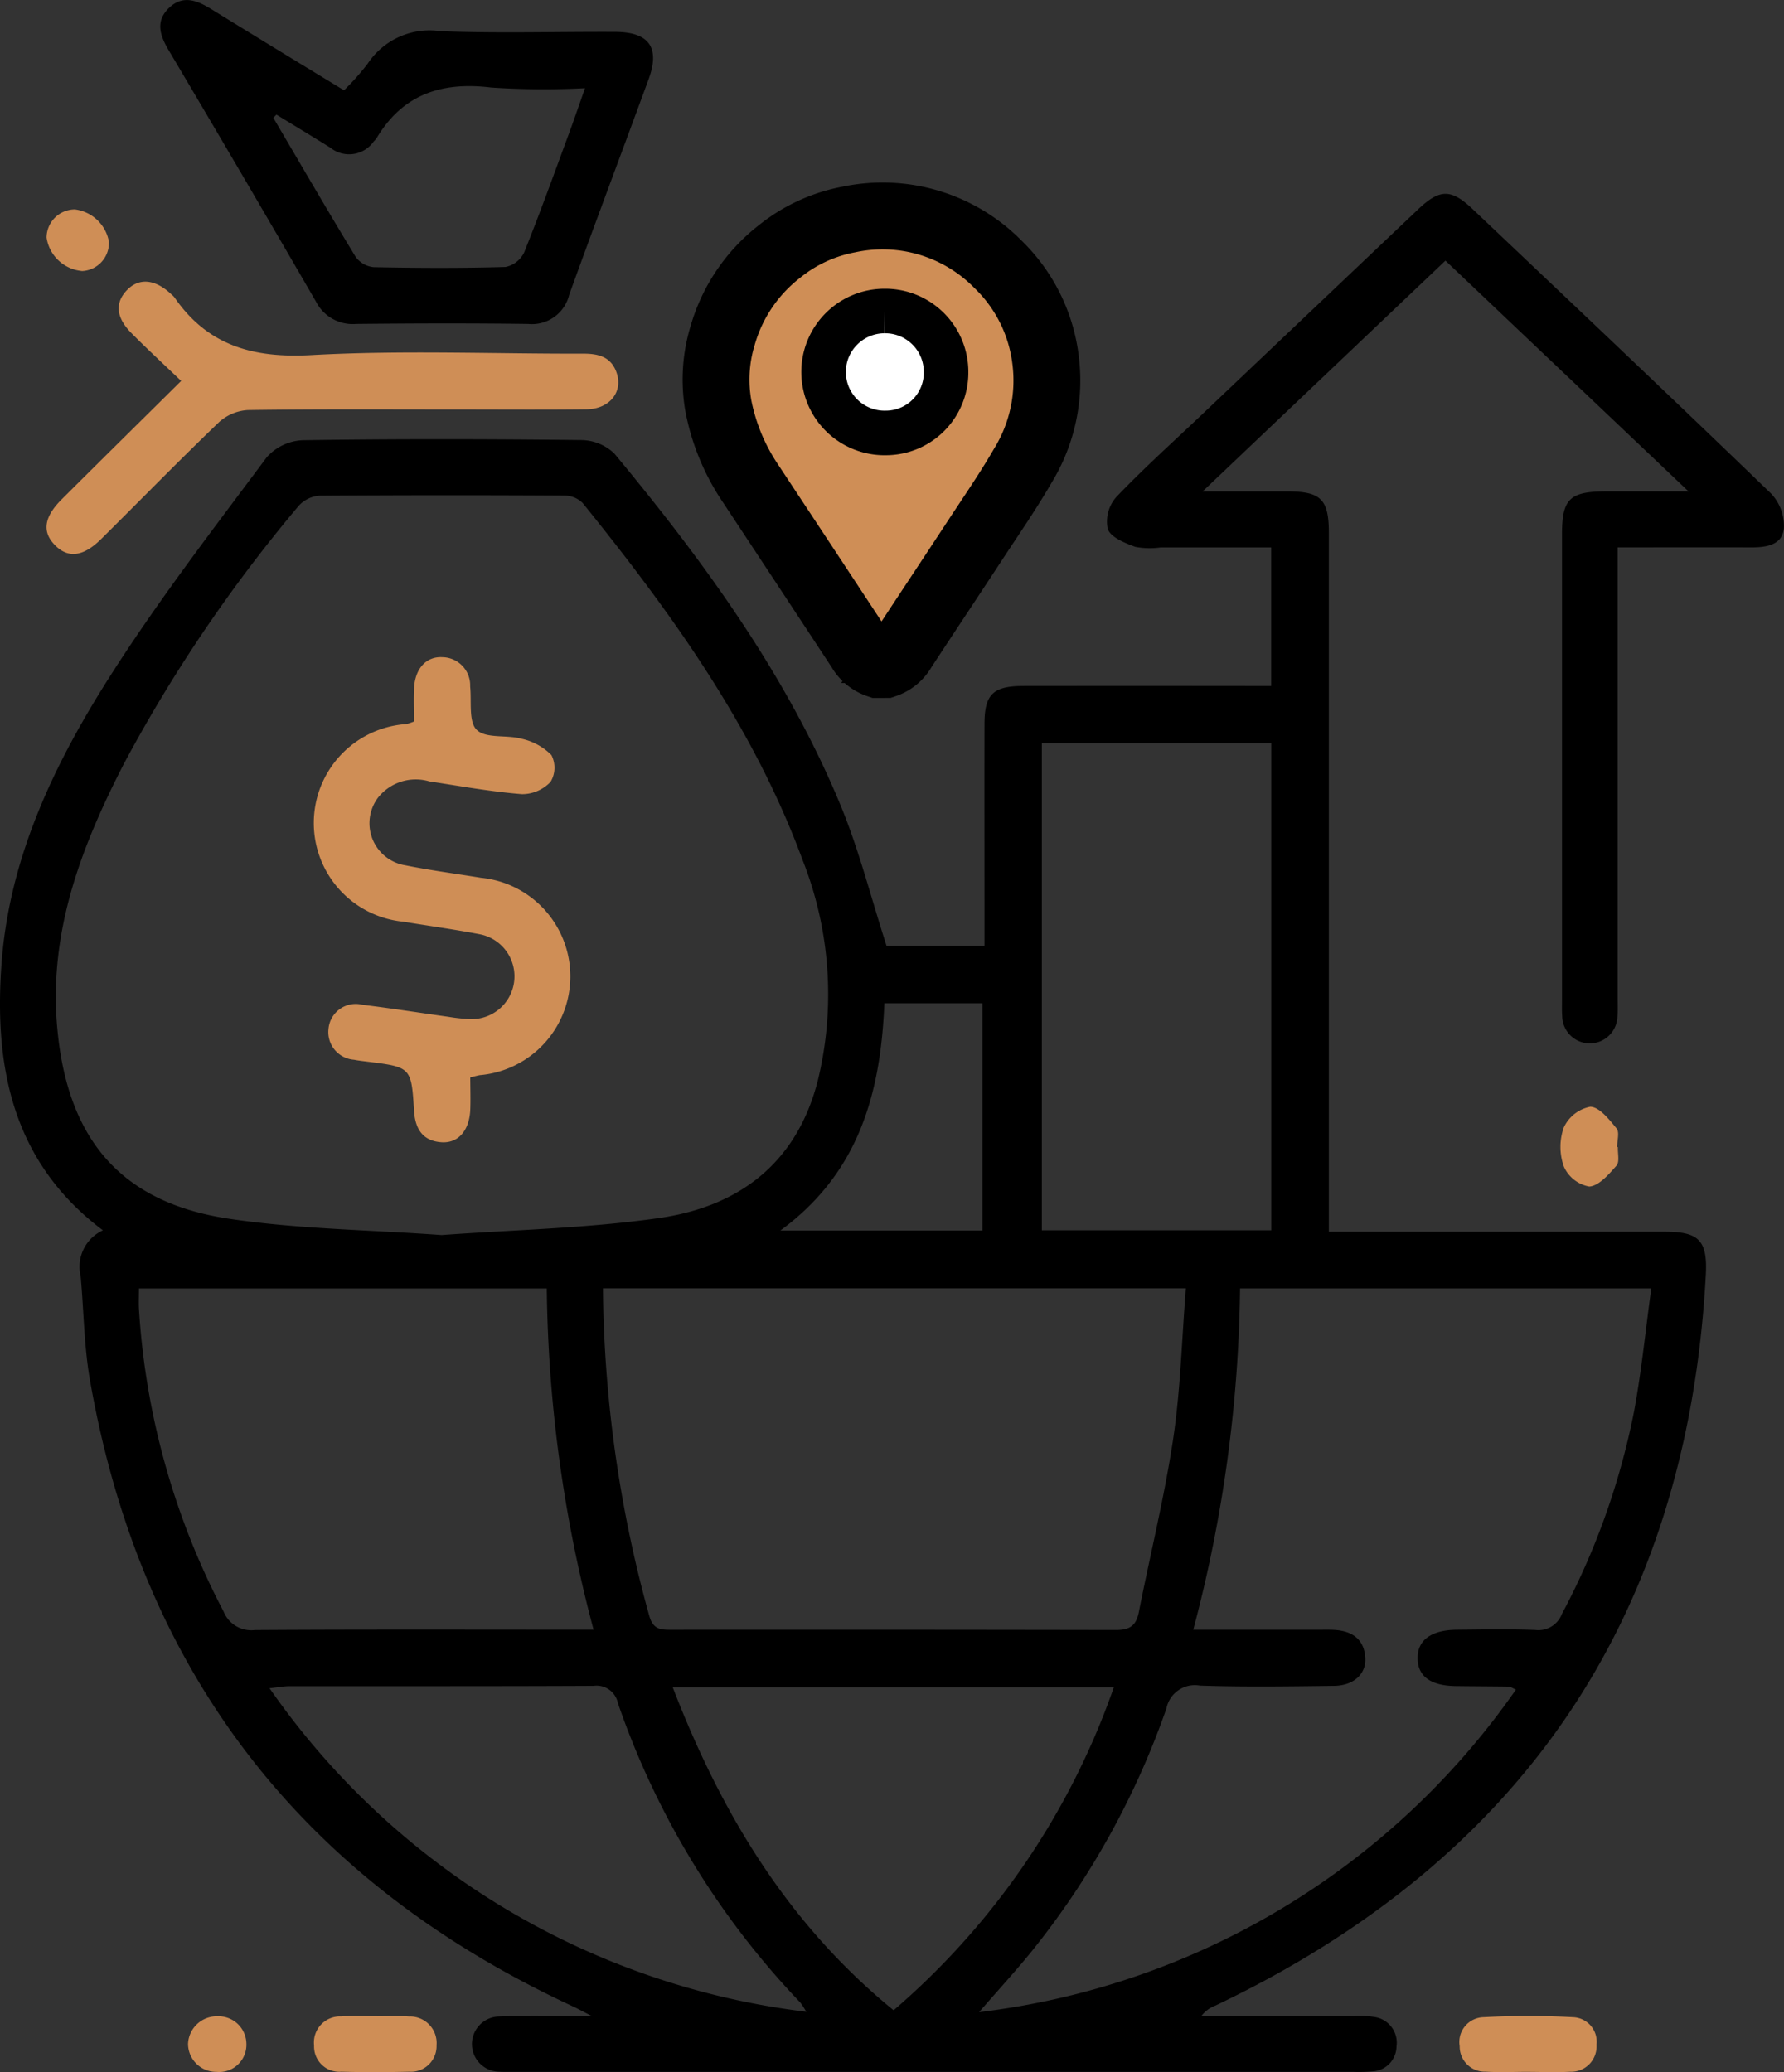 <svg id="gross-domestic-products" xmlns="http://www.w3.org/2000/svg" xmlns:xlink="http://www.w3.org/1999/xlink" width="80.085" height="93" viewBox="0 0 80.085 93">
  <rect x="0" y="0" width="80.085" height="93" fill="#333333" stroke="none"/>
  <defs>
    <clipPath id="clip-path">
      <rect id="Rectangle_22614" data-name="Rectangle 22614" width="80.085" height="93" fill="#2376d8"/>
    </clipPath>
  </defs>
  <g id="Group_7894" data-name="Group 7894" clip-path="url(#clip-path)">
    <path id="Path_7845" data-name="Path 7845" d="M75.8,47.437,64.886,37.079l-10.9,10.358c1.442,0,2.628,0,3.814,0,1.5,0,1.852.357,1.853,1.859q0,15.06,0,30.119v1.247h1.112q6.979,0,13.957,0c1.533,0,1.937.379,1.853,1.939-.828,15.307-8.213,26.218-22.028,32.8a1.391,1.391,0,0,0-.621.467q3.413,0,6.826,0a4.149,4.149,0,0,1,.952.04,1.163,1.163,0,0,1,.986,1.318,1.135,1.135,0,0,1-1.092,1.123,6.978,6.978,0,0,1-.859.02H23.07c-.223,0-.446.005-.669-.007a1.239,1.239,0,0,1-.019-2.477c1.3-.045,2.605-.013,4.2-.013-.458-.234-.66-.346-.869-.443-12.1-5.611-19.375-14.951-21.675-28.109-.268-1.531-.274-3.107-.418-4.661A1.8,1.8,0,0,1,4.62,80.6C.53,77.526-.272,73.227.071,68.6c.358-4.823,2.44-9.09,5-13.075,2.128-3.317,4.542-6.454,6.9-9.617a2.292,2.292,0,0,1,1.6-.769c4.173-.063,8.348-.055,12.522-.007a2.172,2.172,0,0,1,1.491.611c4.017,4.842,7.717,9.91,10.144,15.766.834,2.012,1.368,4.149,2.067,6.315h4.4V66.669c0-2.932-.007-5.865,0-8.8,0-1.325.388-1.694,1.719-1.7q5.018-.006,10.037,0h1.113V49.951H52.1a3.488,3.488,0,0,1-1.138-.027c-.465-.17-1.092-.422-1.235-.8A1.666,1.666,0,0,1,50.1,47.7c1.206-1.268,2.514-2.44,3.785-3.647q4.888-4.64,9.778-9.279c.964-.914,1.474-.928,2.436-.016,4.487,4.253,8.979,8.5,13.426,12.795a2.12,2.12,0,0,1,.553,1.554c-.086.763-.824.845-1.5.842-1.939-.007-3.877,0-5.959,0v1.181q0,9.514,0,19.027c0,.287.015.576-.012.86a1.24,1.24,0,0,1-2.479-.037c-.017-.222-.009-.446-.009-.669q0-10.47,0-20.94c0-1.6.341-1.933,1.977-1.935,1.139,0,2.278,0,3.708,0M19.827,80.813c3.233-.237,6.522-.3,9.754-.763,3.611-.519,6.211-2.479,7.146-6.231a16.389,16.389,0,0,0-.7-9.844c-2.214-6-5.9-11.1-9.87-16.018a1.166,1.166,0,0,0-.811-.336q-5.493-.033-10.987.005a1.39,1.39,0,0,0-.945.451,66.705,66.705,0,0,0-7.861,11.6c-1.922,3.743-3.4,7.595-2.972,11.954.474,4.88,2.838,7.717,7.68,8.446,3.133.472,6.332.5,9.562.736M53.565,98.527h5.669c.223,0,.447-.006.669.007.8.048,1.344.421,1.387,1.272.035.714-.532,1.228-1.4,1.239-2.007.025-4.016.055-6.021-.011a1.3,1.3,0,0,0-1.507,1.024,36.657,36.657,0,0,1-6.037,10.887c-.716.884-1.489,1.724-2.374,2.744a34.347,34.347,0,0,0,24.1-14.475c-.2-.089-.254-.135-.31-.136-.8-.011-1.593-.013-2.389-.023-1.117-.014-1.7-.43-1.714-1.228-.019-.823.6-1.288,1.753-1.3,1.179-.01,2.359-.035,3.536.011a1.127,1.127,0,0,0,1.185-.714,32.765,32.765,0,0,0,3.25-9.139c.33-1.793.51-3.614.765-5.477H55.667a62.306,62.306,0,0,1-2.1,15.317m-26.5-15.321a56.647,56.647,0,0,0,2.081,14.706c.171.6.5.619.976.619q9.983-.008,19.967.01c.631,0,.914-.2,1.033-.808.509-2.588,1.148-5.155,1.539-7.76.332-2.216.388-4.472.571-6.767Zm-20.83.007c0,.348-.014.631,0,.913a33.657,33.657,0,0,0,3.8,13.585,1.34,1.34,0,0,0,1.4.832c4.711-.031,9.423-.016,14.134-.016h1.075a61.8,61.8,0,0,1-2.1-15.314ZM46.769,80.6h10.3V58.735h-10.3ZM30.2,101.113c2.191,5.68,5.187,10.636,9.915,14.492A33.766,33.766,0,0,0,50,101.113Zm5.994,14.56a3.189,3.189,0,0,0-.272-.42,36.785,36.785,0,0,1-8.185-13.436.976.976,0,0,0-1.091-.772c-4.557.022-9.113.011-13.67.016-.235,0-.469.047-.876.091A34.382,34.382,0,0,0,36.2,115.673M39.7,70.409c-.164,4-1.121,7.6-4.669,10.2h9.072v-10.2Z" transform="translate(0 -25.381)"/>
    <path id="Path_7846" data-name="Path 7846" d="M36.425,4.052a10.889,10.889,0,0,0,1.066-1.2A3.331,3.331,0,0,1,40.764,1.4c2.608.1,5.221.019,7.832.031,1.533.007,2.024.708,1.5,2.132C48.912,6.789,47.7,10,46.533,13.23a1.72,1.72,0,0,1-1.839,1.309c-2.579-.035-5.159-.027-7.738,0a1.846,1.846,0,0,1-1.789-1Q31.886,7.876,28.551,2.252c-.39-.66-.607-1.3.021-1.9s1.273-.326,1.911.069c1.946,1.2,3.9,2.39,5.942,3.633M33.389,5.145l-.137.144c1.224,2.082,2.436,4.172,3.691,6.235a1.138,1.138,0,0,0,.812.467c1.973.04,3.947.049,5.919-.009a1.19,1.19,0,0,0,.835-.65c.7-1.738,1.335-3.5,1.985-5.262.24-.648.462-1.3.749-2.111a35.761,35.761,0,0,1-4.212-.03c-2.222-.272-3.969.3-5.147,2.276a1.1,1.1,0,0,1-.126.144,1.347,1.347,0,0,1-1.947.28c-.8-.5-1.614-.99-2.422-1.484" transform="translate(-20.981 0)"/>
    <path id="Path_7847" data-name="Path 7847" d="M14.21,53.95c-.812-.777-1.537-1.444-2.23-2.143s-.748-1.357-.207-1.926,1.273-.506,2,.185a.938.938,0,0,1,.136.134c1.5,2.174,3.542,2.737,6.146,2.592,4.064-.226,8.15-.054,12.226-.065.66,0,1.213.143,1.464.815.33.883-.284,1.672-1.346,1.685-1.942.023-3.885.007-5.828.007-3.121,0-6.242-.021-9.363.025a2.111,2.111,0,0,0-1.3.546c-1.793,1.719-3.529,3.5-5.292,5.247-.8.791-1.479.872-2.068.273s-.5-1.262.307-2.066c1.736-1.73,3.482-3.451,5.36-5.31" transform="translate(-6.079 -36.855)" fill="#cf8e56"/>
    <path id="Path_7848" data-name="Path 7848" d="M259.633,356.8c-.634,0-1.269.029-1.9-.008a1.127,1.127,0,0,1-1.158-1.145,1.114,1.114,0,0,1,1.088-1.3,37.162,37.162,0,0,1,3.988,0,1.1,1.1,0,0,1,1.067,1.23,1.139,1.139,0,0,1-1.185,1.218c-.632.036-1.267.007-1.9.006" transform="translate(-191.049 -263.812)" fill="#cf8e56"/>
    <path id="Path_7849" data-name="Path 7849" d="M58.041,354.33c.476,0,.954-.03,1.427.007a1.191,1.191,0,0,1,1.237,1.289,1.15,1.15,0,0,1-1.227,1.189c-1.015.023-2.031.026-3.046,0a1.134,1.134,0,0,1-1.225-1.181,1.17,1.17,0,0,1,1.216-1.3c.536-.044,1.078-.008,1.618-.009" transform="translate(-41.108 -263.833)" fill="#cf8e56"/>
    <path id="Path_7850" data-name="Path 7850" d="M276.88,196.321c-.013.284.084.665-.062.832-.344.391-.789.91-1.222.939a1.547,1.547,0,0,1-1.137-.886,2.612,2.612,0,0,1-.009-1.76,1.658,1.658,0,0,1,1.19-.936c.406.006.853.573,1.182.976.139.17.023.55.023.834h.034" transform="translate(-204.252 -144.838)" fill="#cf8e56"/>
    <path id="Path_7851" data-name="Path 7851" d="M9.763,39.558a1.766,1.766,0,0,1-1.581-1.5,1.273,1.273,0,0,1,1.271-1.263,1.774,1.774,0,0,1,1.529,1.453,1.266,1.266,0,0,1-1.219,1.314" transform="translate(-6.092 -27.396)" fill="#cf8e56"/>
    <path id="Path_7852" data-name="Path 7852" d="M34.364,354.365a1.248,1.248,0,0,1,1.306,1.224,1.223,1.223,0,0,1-1.342,1.269A1.265,1.265,0,0,1,33.05,355.6a1.29,1.29,0,0,1,1.314-1.236" transform="translate(-24.609 -263.869)" fill="#cf8e56"/>
    <path id="Path_7853" data-name="Path 7853" d="M59.652,118.378c0-.511-.024-1.016.005-1.519.05-.865.553-1.411,1.274-1.367a1.264,1.264,0,0,1,1.242,1.315c.07.674-.08,1.594.3,1.952.415.394,1.338.208,2.007.393a2.689,2.689,0,0,1,1.341.734,1.234,1.234,0,0,1-.038,1.2,1.758,1.758,0,0,1-1.286.553c-1.393-.112-2.774-.363-4.158-.573a2.16,2.16,0,0,0-2.312.742,1.912,1.912,0,0,0,1.239,3.025c1.122.227,2.259.374,3.389.559a4.448,4.448,0,0,1-.045,8.858c-.092.013-.182.042-.432.1,0,.465.018.961,0,1.454-.041.929-.539,1.507-1.287,1.458-.859-.056-1.187-.611-1.237-1.413-.122-1.961-.128-1.96-2.126-2.208-.189-.024-.38-.044-.567-.082a1.245,1.245,0,0,1-1.147-1.393,1.226,1.226,0,0,1,1.52-1.074c1.294.158,2.584.361,3.875.542a7.71,7.71,0,0,0,.947.1,1.922,1.922,0,0,0,.4-3.816c-1.124-.215-2.26-.37-3.39-.556a4.45,4.45,0,0,1,.148-8.869,3.041,3.041,0,0,0,.343-.117" transform="translate(-41.067 -85.996)" fill="#cf8e56"/>
    <path id="Path_7854" data-name="Path 7854" d="M133.133,58.125a1.461,1.461,0,0,1-.807-.671q-2.45-3.725-4.909-7.445a9.418,9.418,0,0,1-1.451-3.492,6.746,6.746,0,0,1,.188-3.147,7.324,7.324,0,0,1,2.55-3.778,7.016,7.016,0,0,1,3.124-1.442,7.27,7.27,0,0,1,6.695,2.017,7.166,7.166,0,0,1,2.12,4.2,7.308,7.308,0,0,1-1.005,4.827c-.667,1.155-1.43,2.255-2.161,3.372-1.069,1.632-2.151,3.256-3.221,4.888a1.459,1.459,0,0,1-.807.67Z" transform="translate(-93.718 -28.3)" fill="#cf8e56" stroke="#000" stroke-miterlimit="10" stroke-width="3"/>
    <path id="Path_7855" data-name="Path 7855" d="M101.012,346.4a2.734,2.734,0,0,1,2.753,2.749,2.707,2.707,0,0,1-2.688,2.724,2.737,2.737,0,1,1-.065-5.473" transform="translate(-61.295 -332.442)" fill="#fff" stroke="#000" stroke-width="2"/>
  </g>
</svg>
